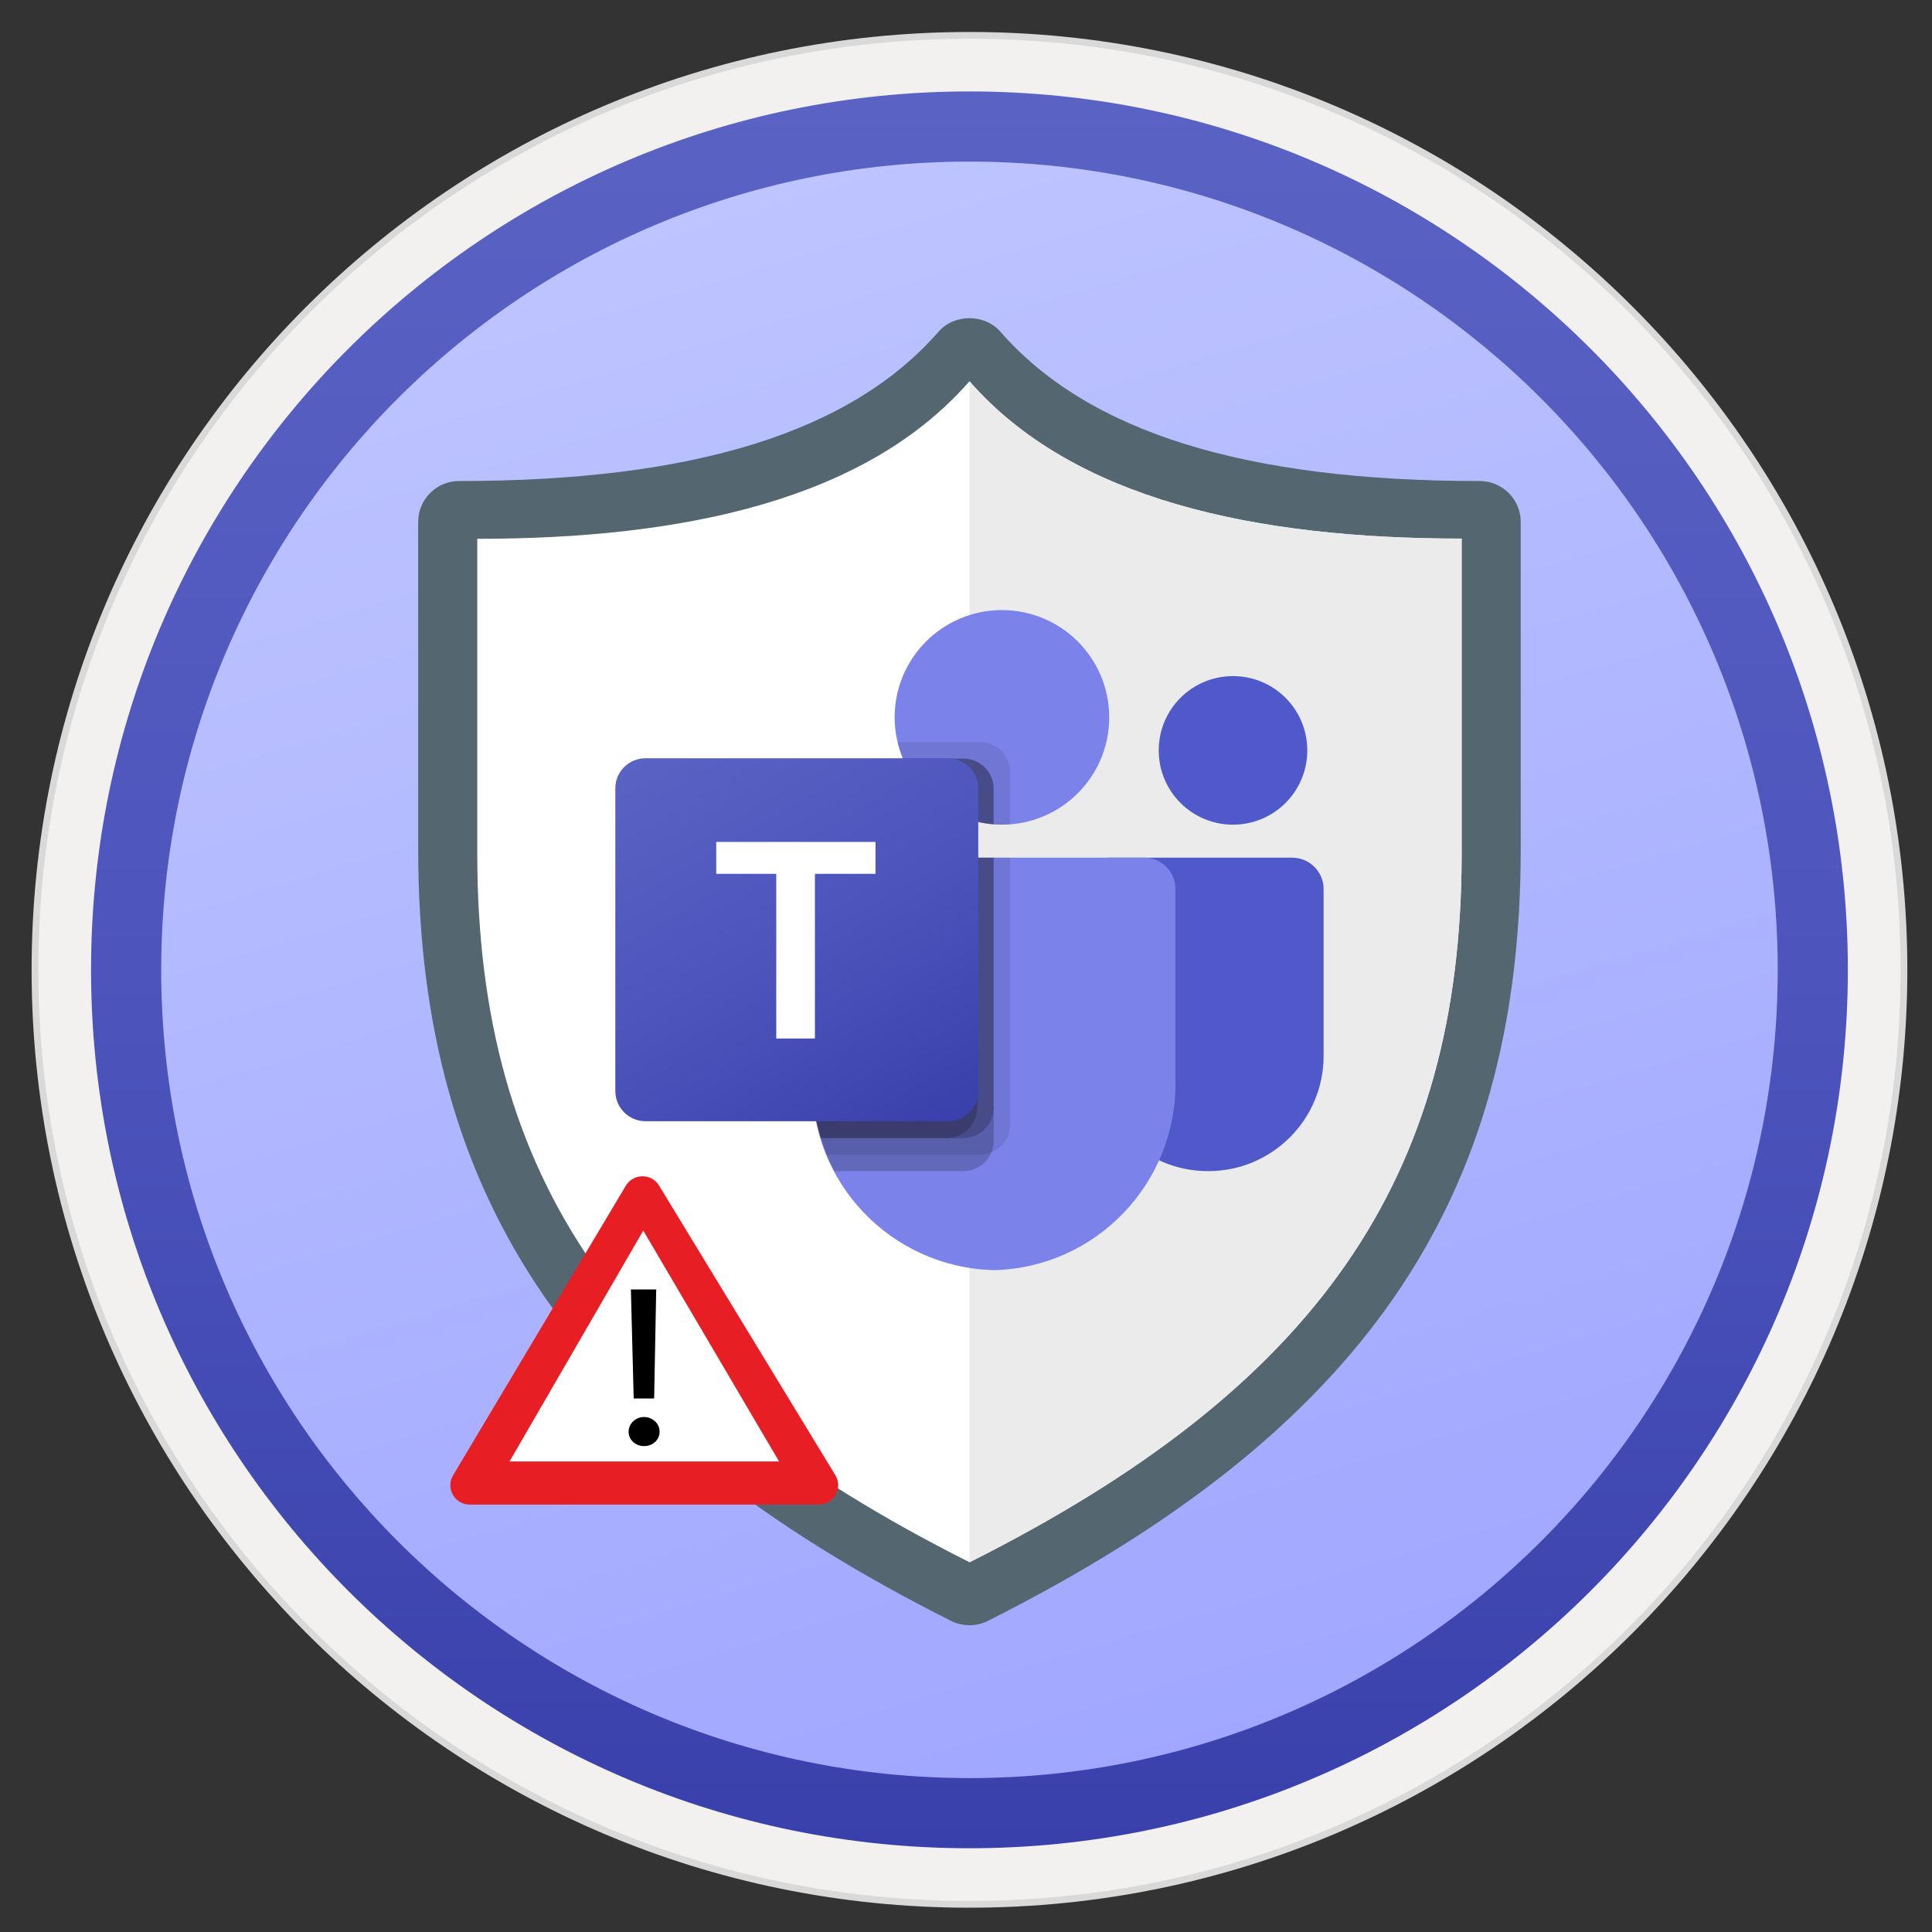 <svg width="103" height="103" viewBox="0 0 103 103" fill="none" xmlns="http://www.w3.org/2000/svg">
<rect x="0" y="0" width="103" height="103" fill="#333333" stroke="none"/>
<path d="M51.684 98.515C25.834 98.515 4.875 77.565 4.875 51.705C4.875 25.845 25.834 4.895 51.684 4.895C77.534 4.895 98.495 25.855 98.495 51.705C98.495 77.555 77.534 98.515 51.684 98.515Z" fill="url(#paint0_linear)"/>
<path fill-rule="evenodd" clip-rule="evenodd" d="M51.685 1.705C79.295 1.705 101.685 24.095 101.685 51.705C101.685 79.315 79.295 101.705 51.685 101.705C24.075 101.705 1.685 79.315 1.685 51.705C1.685 24.095 24.075 1.705 51.685 1.705ZM51.685 97.465C76.955 97.465 97.445 76.975 97.445 51.705C97.445 26.435 76.955 5.945 51.685 5.945C26.415 5.945 5.925 26.435 5.925 51.705C5.925 76.975 26.415 97.465 51.685 97.465Z" fill="#D9D9D9"/>
<path fill-rule="evenodd" clip-rule="evenodd" d="M97.585 51.705C97.585 77.055 77.035 97.605 51.685 97.605C26.335 97.605 5.785 77.055 5.785 51.705C5.785 26.355 26.335 5.805 51.685 5.805C77.035 5.805 97.585 26.355 97.585 51.705ZM51.685 2.065C79.105 2.065 101.325 24.285 101.325 51.705C101.325 79.125 79.095 101.345 51.685 101.345C24.265 101.345 2.045 79.115 2.045 51.705C2.045 24.285 24.265 2.065 51.685 2.065Z" fill="#F2F1F0"/>
<path fill-rule="evenodd" clip-rule="evenodd" d="M51.684 94.795C27.884 94.795 8.594 75.505 8.594 51.705C8.594 27.905 27.884 8.615 51.684 8.615C75.484 8.615 94.775 27.905 94.775 51.705C94.775 75.505 75.484 94.795 51.684 94.795ZM98.514 51.705C98.514 77.565 77.544 98.535 51.684 98.535C25.825 98.535 4.854 77.565 4.854 51.705C4.854 25.845 25.825 4.875 51.684 4.875C77.544 4.875 98.514 25.835 98.514 51.705Z" fill="url(#paint1_linear)"/>
<path fill-rule="evenodd" clip-rule="evenodd" d="M26.654 29.975V45.245C26.654 62.115 33.924 72.835 51.694 82.005C69.454 72.825 76.734 62.115 76.734 45.245V29.975C65.284 29.685 57.054 27.155 51.684 22.225C46.324 27.155 38.104 29.695 26.654 29.975ZM51.684 86.645C51.354 86.645 51.004 86.565 50.704 86.415C30.794 76.405 22.294 64.085 22.294 45.255V27.825C22.294 26.625 23.264 25.645 24.474 25.645C37.004 25.645 45.374 23.035 50.044 17.675C50.874 16.725 52.494 16.725 53.324 17.675C58.004 23.035 66.364 25.645 78.894 25.645C80.094 25.645 81.074 26.625 81.074 27.825V45.255C81.074 64.095 72.574 76.395 52.664 86.415C52.364 86.565 52.024 86.645 51.684 86.645Z" fill="#546670"/>
<path fill-rule="evenodd" clip-rule="evenodd" d="M51.684 20.325C46.184 26.635 36.494 28.725 25.444 28.725V45.505C25.444 62.815 33.114 73.955 51.684 83.285C70.244 73.965 77.924 62.815 77.924 45.505V28.715C66.874 28.715 57.194 26.625 51.684 20.325Z" fill="white"/>
<path fill-rule="evenodd" clip-rule="evenodd" d="M51.684 20.325V83.295C70.244 73.965 77.924 62.815 77.924 45.505V28.715C66.874 28.715 57.194 26.625 51.684 20.325Z" fill="#EBEBEB"/>
<path d="M59.125 45.725H68.895C69.815 45.725 70.565 46.475 70.565 47.395V56.295C70.565 59.685 67.815 62.435 64.425 62.435H64.395C61.005 62.435 58.255 59.685 58.255 56.295V46.595C58.255 46.115 58.645 45.725 59.125 45.725Z" fill="#5059C9"/>
<path d="M65.735 43.965C67.925 43.965 69.695 42.195 69.695 40.005C69.695 37.815 67.925 36.045 65.735 36.045C63.545 36.045 61.775 37.815 61.775 40.005C61.775 42.195 63.545 43.965 65.735 43.965Z" fill="#5059C9"/>
<path d="M53.415 43.965C56.575 43.965 59.135 41.405 59.135 38.245C59.135 35.085 56.575 32.525 53.415 32.525C50.255 32.525 47.695 35.085 47.695 38.245C47.705 41.405 50.265 43.965 53.415 43.965Z" fill="#7B83EB"/>
<path d="M61.045 45.725H44.915C44.005 45.745 43.285 46.505 43.305 47.415V57.565C43.175 63.035 47.505 67.575 52.985 67.715C58.455 67.585 62.785 63.035 62.665 57.565V47.415C62.675 46.505 61.955 45.745 61.045 45.725Z" fill="#7B83EB"/>
<path opacity="0.1" d="M53.855 45.725V59.945C53.855 60.595 53.455 61.185 52.855 61.435C52.665 61.515 52.455 61.555 52.245 61.555H44.075C43.965 61.265 43.855 60.975 43.765 60.675C43.455 59.665 43.305 58.615 43.295 57.565V47.415C43.275 46.505 43.995 45.745 44.905 45.725H53.855Z" fill="black"/>
<path opacity="0.2" d="M52.975 45.725V60.825C52.975 61.035 52.935 61.235 52.855 61.435C52.605 62.035 52.025 62.435 51.365 62.435H44.485C44.335 62.145 44.195 61.855 44.075 61.555C43.955 61.255 43.855 60.975 43.765 60.675C43.455 59.665 43.305 58.615 43.295 57.565V47.415C43.275 46.505 43.995 45.745 44.905 45.725H52.975Z" fill="black"/>
<path opacity="0.2" d="M52.975 45.725V59.065C52.965 59.955 52.255 60.665 51.365 60.675H43.765C43.455 59.665 43.305 58.615 43.295 57.565V47.415C43.275 46.505 43.995 45.745 44.905 45.725H52.975Z" fill="black"/>
<path opacity="0.2" d="M52.095 45.725V59.065C52.085 59.955 51.375 60.665 50.485 60.675H43.765C43.455 59.665 43.305 58.615 43.295 57.565V47.415C43.275 46.505 43.995 45.745 44.905 45.725H52.095Z" fill="black"/>
<path opacity="0.1" d="M53.855 41.175V43.945C53.705 43.955 53.565 43.965 53.414 43.965C53.264 43.965 53.124 43.955 52.974 43.945C52.675 43.925 52.385 43.875 52.094 43.805C50.315 43.385 48.844 42.135 48.135 40.445C48.014 40.165 47.914 39.865 47.855 39.565H52.245C53.135 39.565 53.855 40.285 53.855 41.175Z" fill="black"/>
<path opacity="0.2" d="M52.974 42.055V43.945C52.675 43.925 52.385 43.875 52.094 43.805C50.315 43.385 48.844 42.135 48.135 40.445H51.364C52.255 40.445 52.974 41.165 52.974 42.055Z" fill="black"/>
<path opacity="0.2" d="M52.974 42.055V43.945C52.675 43.925 52.385 43.875 52.094 43.805C50.315 43.385 48.844 42.135 48.135 40.445H51.364C52.255 40.445 52.974 41.165 52.974 42.055Z" fill="black"/>
<path opacity="0.2" d="M52.094 42.055V43.805C50.315 43.385 48.844 42.135 48.135 40.445H50.484C51.374 40.445 52.094 41.165 52.094 42.055Z" fill="black"/>
<path d="M34.414 40.425H50.544C51.434 40.425 52.154 41.145 52.154 42.035V58.165C52.154 59.055 51.434 59.775 50.544 59.775H34.414C33.525 59.775 32.804 59.055 32.804 58.165V42.045C32.794 41.145 33.525 40.425 34.414 40.425Z" fill="url(#paint2_linear)"/>
<path d="M46.665 46.586H43.445V55.365H41.385V46.586H38.185V44.886H46.675V46.586H46.665Z" fill="white"/>
<path d="M33.914 63.845L42.804 78.975C42.804 78.975 25.764 78.915 25.904 78.695C26.064 78.495 33.914 63.845 33.914 63.845Z" fill="white"/>
<path d="M44.535 78.645L35.135 63.205C34.734 62.545 33.764 62.545 33.364 63.215L24.154 78.655C23.744 79.345 24.244 80.215 25.044 80.215H43.654C44.455 80.215 44.955 79.335 44.535 78.645ZM27.165 77.915L34.294 65.605L41.535 77.915H27.165Z" fill="#E81E25"/>
<path d="M34.344 77.095C34.114 77.095 33.924 77.025 33.754 76.875C33.594 76.725 33.514 76.545 33.514 76.335C33.514 76.115 33.594 75.935 33.754 75.775C33.914 75.625 34.114 75.545 34.344 75.545C34.564 75.545 34.754 75.625 34.924 75.775C35.084 75.925 35.164 76.115 35.164 76.335C35.164 76.545 35.084 76.725 34.924 76.875C34.764 77.025 34.564 77.095 34.344 77.095ZM34.984 68.745L34.874 74.555H33.784L33.634 68.745H34.984Z" fill="black"/>
<defs>
<linearGradient id="paint0_linear" x1="36.627" y1="1.266" x2="66.863" y2="102.558" gradientUnits="userSpaceOnUse">
<stop stop-color="#C1C7FF"/>
<stop offset="1" stop-color="#9DA4FF"/>
</linearGradient>
<linearGradient id="paint1_linear" x1="51.685" y1="4.875" x2="51.685" y2="98.535" gradientUnits="userSpaceOnUse">
<stop stop-color="#5A62C3"/>
<stop offset="0.5" stop-color="#4D55BD"/>
<stop offset="1" stop-color="#3940AB"/>
</linearGradient>
<linearGradient id="paint2_linear" x1="36.161" y1="39.168" x2="48.788" y2="61.039" gradientUnits="userSpaceOnUse">
<stop stop-color="#5A62C3"/>
<stop offset="0.5" stop-color="#4D55BD"/>
<stop offset="1" stop-color="#3940AB"/>
</linearGradient>
</defs>
</svg>
